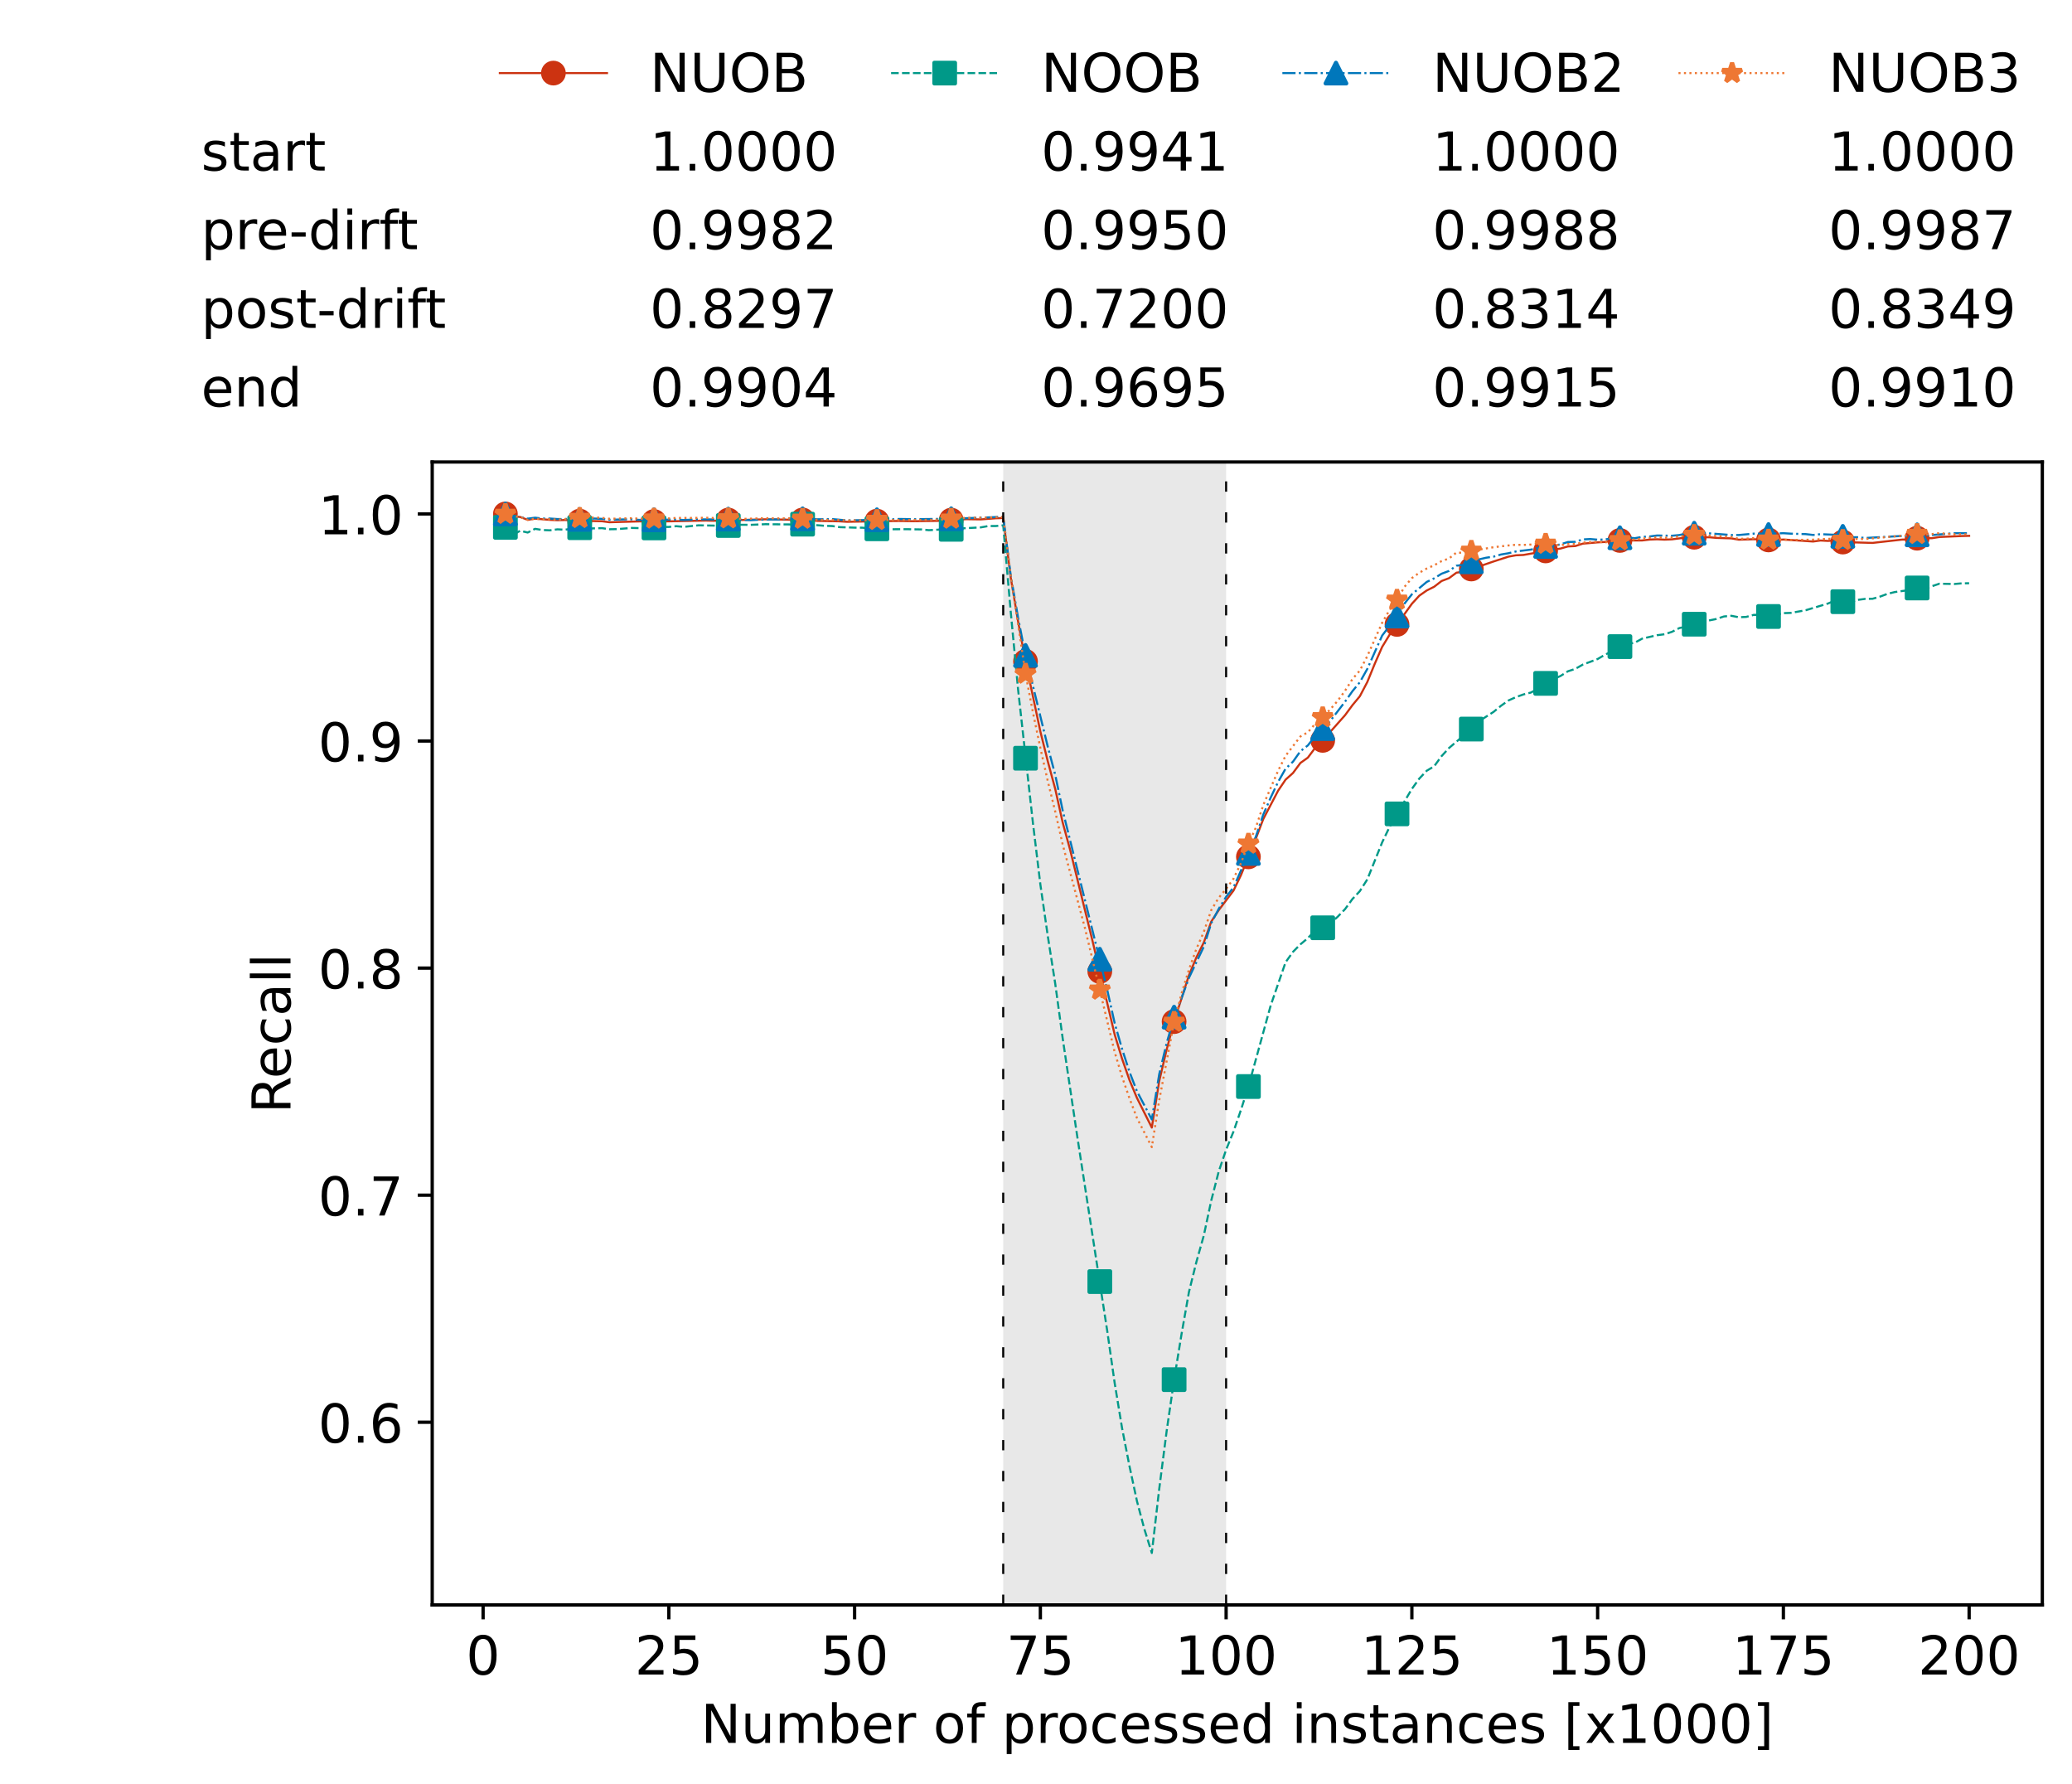 <?xml version="1.0" encoding="utf-8" standalone="no"?>
<!DOCTYPE svg PUBLIC "-//W3C//DTD SVG 1.1//EN"
  "http://www.w3.org/Graphics/SVG/1.1/DTD/svg11.dtd">
<!-- Created with matplotlib (https://matplotlib.org/) -->
<svg height="432.615pt" version="1.1" viewBox="0 0 502.65 432.615" width="502.65pt" xmlns="http://www.w3.org/2000/svg" xmlns:xlink="http://www.w3.org/1999/xlink">
 <defs>
  <style type="text/css">*{stroke-linecap:butt;stroke-linejoin:round;}</style>
 </defs>
 <g id="figure_1">
  <g id="patch_1">
   <path d="M 0 432.615 
L 502.65 432.615 
L 502.65 0 
L 0 0 
z
" style="fill:#ffffff;"/>
  </g>
  <g id="axes_1">
   <g id="patch_2">
    <path d="M 104.85 389.252 
L 495.45 389.252 
L 495.45 112.052 
L 104.85 112.052 
z
" style="fill:#ffffff;"/>
   </g>
   <g id="patch_3">
    <path clip-path="url(#pbedf47cd41)" d="M 297.446 389.252 
L 297.446 112.052 
L 243.372 112.052 
L 243.372 389.252 
z
" style="fill:#d3d3d3;opacity:0.5;"/>
   </g>
   <g id="matplotlib.axis_1">
    <g id="xtick_1">
     <g id="line2d_1">
      <defs>
       <path d="M 0 0 
L 0 3.5 
" id="m9eeebd9130" style="stroke:#000000;stroke-width:0.8;"/>
      </defs>
      <g>
       <use style="stroke:#000000;stroke-width:0.8;" x="117.197" xlink:href="#m9eeebd9130" y="389.252"/>
      </g>
     </g>
     <g id="text_1">
      <!-- 0 -->
      <g transform="translate(113.061 406.13)scale(0.13 -0.13)">
       <defs>
        <path d="M 31.781 66.406 
Q 24.172 66.406 20.328 58.906 
Q 16.5 51.422 16.5 36.375 
Q 16.5 21.391 20.328 13.891 
Q 24.172 6.391 31.781 6.391 
Q 39.453 6.391 43.281 13.891 
Q 47.125 21.391 47.125 36.375 
Q 47.125 51.422 43.281 58.906 
Q 39.453 66.406 31.781 66.406 
z
M 31.781 74.219 
Q 44.047 74.219 50.516 64.516 
Q 56.984 54.828 56.984 36.375 
Q 56.984 17.969 50.516 8.266 
Q 44.047 -1.422 31.781 -1.422 
Q 19.531 -1.422 13.062 8.266 
Q 6.594 17.969 6.594 36.375 
Q 6.594 54.828 13.062 64.516 
Q 19.531 74.219 31.781 74.219 
z
" id="DejaVuSans-48"/>
       </defs>
       <use xlink:href="#DejaVuSans-48"/>
      </g>
     </g>
    </g>
    <g id="xtick_2">
     <g id="line2d_2">
      <g>
       <use style="stroke:#000000;stroke-width:0.8;" x="162.259" xlink:href="#m9eeebd9130" y="389.252"/>
      </g>
     </g>
     <g id="text_2">
      <!-- 25 -->
      <g transform="translate(153.988 406.13)scale(0.13 -0.13)">
       <defs>
        <path d="M 19.188 8.297 
L 53.609 8.297 
L 53.609 0 
L 7.328 0 
L 7.328 8.297 
Q 12.938 14.109 22.625 23.891 
Q 32.328 33.688 34.812 36.531 
Q 39.547 41.844 41.422 45.531 
Q 43.312 49.219 43.312 52.781 
Q 43.312 58.594 39.234 62.25 
Q 35.156 65.922 28.609 65.922 
Q 23.969 65.922 18.812 64.312 
Q 13.672 62.703 7.812 59.422 
L 7.812 69.391 
Q 13.766 71.781 18.938 73 
Q 24.125 74.219 28.422 74.219 
Q 39.75 74.219 46.484 68.547 
Q 53.219 62.891 53.219 53.422 
Q 53.219 48.922 51.531 44.891 
Q 49.859 40.875 45.406 35.406 
Q 44.188 33.984 37.641 27.219 
Q 31.109 20.453 19.188 8.297 
z
" id="DejaVuSans-50"/>
        <path d="M 10.797 72.906 
L 49.516 72.906 
L 49.516 64.594 
L 19.828 64.594 
L 19.828 46.734 
Q 21.969 47.469 24.109 47.828 
Q 26.266 48.188 28.422 48.188 
Q 40.625 48.188 47.75 41.5 
Q 54.891 34.812 54.891 23.391 
Q 54.891 11.625 47.562 5.094 
Q 40.234 -1.422 26.906 -1.422 
Q 22.312 -1.422 17.547 -0.641 
Q 12.797 0.141 7.719 1.703 
L 7.719 11.625 
Q 12.109 9.234 16.797 8.062 
Q 21.484 6.891 26.703 6.891 
Q 35.156 6.891 40.078 11.328 
Q 45.016 15.766 45.016 23.391 
Q 45.016 31 40.078 35.438 
Q 35.156 39.891 26.703 39.891 
Q 22.75 39.891 18.812 39.016 
Q 14.891 38.141 10.797 36.281 
z
" id="DejaVuSans-53"/>
       </defs>
       <use xlink:href="#DejaVuSans-50"/>
       <use x="63.623" xlink:href="#DejaVuSans-53"/>
      </g>
     </g>
    </g>
    <g id="xtick_3">
     <g id="line2d_3">
      <g>
       <use style="stroke:#000000;stroke-width:0.8;" x="207.322" xlink:href="#m9eeebd9130" y="389.252"/>
      </g>
     </g>
     <g id="text_3">
      <!-- 50 -->
      <g transform="translate(199.05 406.13)scale(0.13 -0.13)">
       <use xlink:href="#DejaVuSans-53"/>
       <use x="63.623" xlink:href="#DejaVuSans-48"/>
      </g>
     </g>
    </g>
    <g id="xtick_4">
     <g id="line2d_4">
      <g>
       <use style="stroke:#000000;stroke-width:0.8;" x="252.384" xlink:href="#m9eeebd9130" y="389.252"/>
      </g>
     </g>
     <g id="text_4">
      <!-- 75 -->
      <g transform="translate(244.113 406.13)scale(0.13 -0.13)">
       <defs>
        <path d="M 8.203 72.906 
L 55.078 72.906 
L 55.078 68.703 
L 28.609 0 
L 18.312 0 
L 43.219 64.594 
L 8.203 64.594 
z
" id="DejaVuSans-55"/>
       </defs>
       <use xlink:href="#DejaVuSans-55"/>
       <use x="63.623" xlink:href="#DejaVuSans-53"/>
      </g>
     </g>
    </g>
    <g id="xtick_5">
     <g id="line2d_5">
      <g>
       <use style="stroke:#000000;stroke-width:0.8;" x="297.446" xlink:href="#m9eeebd9130" y="389.252"/>
      </g>
     </g>
     <g id="text_5">
      <!-- 100 -->
      <g transform="translate(285.039 406.13)scale(0.13 -0.13)">
       <defs>
        <path d="M 12.406 8.297 
L 28.516 8.297 
L 28.516 63.922 
L 10.984 60.406 
L 10.984 69.391 
L 28.422 72.906 
L 38.281 72.906 
L 38.281 8.297 
L 54.391 8.297 
L 54.391 0 
L 12.406 0 
z
" id="DejaVuSans-49"/>
       </defs>
       <use xlink:href="#DejaVuSans-49"/>
       <use x="63.623" xlink:href="#DejaVuSans-48"/>
       <use x="127.246" xlink:href="#DejaVuSans-48"/>
      </g>
     </g>
    </g>
    <g id="xtick_6">
     <g id="line2d_6">
      <g>
       <use style="stroke:#000000;stroke-width:0.8;" x="342.509" xlink:href="#m9eeebd9130" y="389.252"/>
      </g>
     </g>
     <g id="text_6">
      <!-- 125 -->
      <g transform="translate(330.102 406.13)scale(0.13 -0.13)">
       <use xlink:href="#DejaVuSans-49"/>
       <use x="63.623" xlink:href="#DejaVuSans-50"/>
       <use x="127.246" xlink:href="#DejaVuSans-53"/>
      </g>
     </g>
    </g>
    <g id="xtick_7">
     <g id="line2d_7">
      <g>
       <use style="stroke:#000000;stroke-width:0.8;" x="387.571" xlink:href="#m9eeebd9130" y="389.252"/>
      </g>
     </g>
     <g id="text_7">
      <!-- 150 -->
      <g transform="translate(375.164 406.13)scale(0.13 -0.13)">
       <use xlink:href="#DejaVuSans-49"/>
       <use x="63.623" xlink:href="#DejaVuSans-53"/>
       <use x="127.246" xlink:href="#DejaVuSans-48"/>
      </g>
     </g>
    </g>
    <g id="xtick_8">
     <g id="line2d_8">
      <g>
       <use style="stroke:#000000;stroke-width:0.8;" x="432.633" xlink:href="#m9eeebd9130" y="389.252"/>
      </g>
     </g>
     <g id="text_8">
      <!-- 175 -->
      <g transform="translate(420.226 406.13)scale(0.13 -0.13)">
       <use xlink:href="#DejaVuSans-49"/>
       <use x="63.623" xlink:href="#DejaVuSans-55"/>
       <use x="127.246" xlink:href="#DejaVuSans-53"/>
      </g>
     </g>
    </g>
    <g id="xtick_9">
     <g id="line2d_9">
      <g>
       <use style="stroke:#000000;stroke-width:0.8;" x="477.695" xlink:href="#m9eeebd9130" y="389.252"/>
      </g>
     </g>
     <g id="text_9">
      <!-- 200 -->
      <g transform="translate(465.289 406.13)scale(0.13 -0.13)">
       <use xlink:href="#DejaVuSans-50"/>
       <use x="63.623" xlink:href="#DejaVuSans-48"/>
       <use x="127.246" xlink:href="#DejaVuSans-48"/>
      </g>
     </g>
    </g>
    <g id="text_10">
     <!-- Number of processed instances [x1000] -->
     <g transform="translate(170.025 422.711)scale(0.13 -0.13)">
      <defs>
       <path d="M 9.812 72.906 
L 23.094 72.906 
L 55.422 11.922 
L 55.422 72.906 
L 64.984 72.906 
L 64.984 0 
L 51.703 0 
L 19.391 60.984 
L 19.391 0 
L 9.812 0 
z
" id="DejaVuSans-78"/>
       <path d="M 8.5 21.578 
L 8.5 54.688 
L 17.484 54.688 
L 17.484 21.922 
Q 17.484 14.156 20.5 10.266 
Q 23.531 6.391 29.594 6.391 
Q 36.859 6.391 41.078 11.031 
Q 45.312 15.672 45.312 23.688 
L 45.312 54.688 
L 54.297 54.688 
L 54.297 0 
L 45.312 0 
L 45.312 8.406 
Q 42.047 3.422 37.719 1 
Q 33.406 -1.422 27.688 -1.422 
Q 18.266 -1.422 13.375 4.438 
Q 8.5 10.297 8.5 21.578 
z
M 31.109 56 
z
" id="DejaVuSans-117"/>
       <path d="M 52 44.188 
Q 55.375 50.25 60.062 53.125 
Q 64.75 56 71.094 56 
Q 79.641 56 84.281 50.016 
Q 88.922 44.047 88.922 33.016 
L 88.922 0 
L 79.891 0 
L 79.891 32.719 
Q 79.891 40.578 77.094 44.375 
Q 74.312 48.188 68.609 48.188 
Q 61.625 48.188 57.562 43.547 
Q 53.516 38.922 53.516 30.906 
L 53.516 0 
L 44.484 0 
L 44.484 32.719 
Q 44.484 40.625 41.703 44.406 
Q 38.922 48.188 33.109 48.188 
Q 26.219 48.188 22.156 43.531 
Q 18.109 38.875 18.109 30.906 
L 18.109 0 
L 9.078 0 
L 9.078 54.688 
L 18.109 54.688 
L 18.109 46.188 
Q 21.188 51.219 25.484 53.609 
Q 29.781 56 35.688 56 
Q 41.656 56 45.828 52.969 
Q 50 49.953 52 44.188 
z
" id="DejaVuSans-109"/>
       <path d="M 48.688 27.297 
Q 48.688 37.203 44.609 42.844 
Q 40.531 48.484 33.406 48.484 
Q 26.266 48.484 22.188 42.844 
Q 18.109 37.203 18.109 27.297 
Q 18.109 17.391 22.188 11.75 
Q 26.266 6.109 33.406 6.109 
Q 40.531 6.109 44.609 11.75 
Q 48.688 17.391 48.688 27.297 
z
M 18.109 46.391 
Q 20.953 51.266 25.266 53.625 
Q 29.594 56 35.594 56 
Q 45.562 56 51.781 48.094 
Q 58.016 40.188 58.016 27.297 
Q 58.016 14.406 51.781 6.484 
Q 45.562 -1.422 35.594 -1.422 
Q 29.594 -1.422 25.266 0.953 
Q 20.953 3.328 18.109 8.203 
L 18.109 0 
L 9.078 0 
L 9.078 75.984 
L 18.109 75.984 
z
" id="DejaVuSans-98"/>
       <path d="M 56.203 29.594 
L 56.203 25.203 
L 14.891 25.203 
Q 15.484 15.922 20.484 11.062 
Q 25.484 6.203 34.422 6.203 
Q 39.594 6.203 44.453 7.469 
Q 49.312 8.734 54.109 11.281 
L 54.109 2.781 
Q 49.266 0.734 44.188 -0.344 
Q 39.109 -1.422 33.891 -1.422 
Q 20.797 -1.422 13.156 6.188 
Q 5.516 13.812 5.516 26.812 
Q 5.516 40.234 12.766 48.109 
Q 20.016 56 32.328 56 
Q 43.359 56 49.781 48.891 
Q 56.203 41.797 56.203 29.594 
z
M 47.219 32.234 
Q 47.125 39.594 43.094 43.984 
Q 39.062 48.391 32.422 48.391 
Q 24.906 48.391 20.391 44.141 
Q 15.875 39.891 15.188 32.172 
z
" id="DejaVuSans-101"/>
       <path d="M 41.109 46.297 
Q 39.594 47.172 37.812 47.578 
Q 36.031 48 33.891 48 
Q 26.266 48 22.188 43.047 
Q 18.109 38.094 18.109 28.812 
L 18.109 0 
L 9.078 0 
L 9.078 54.688 
L 18.109 54.688 
L 18.109 46.188 
Q 20.953 51.172 25.484 53.578 
Q 30.031 56 36.531 56 
Q 37.453 56 38.578 55.875 
Q 39.703 55.766 41.062 55.516 
z
" id="DejaVuSans-114"/>
       <path id="DejaVuSans-32"/>
       <path d="M 30.609 48.391 
Q 23.391 48.391 19.188 42.75 
Q 14.984 37.109 14.984 27.297 
Q 14.984 17.484 19.156 11.844 
Q 23.344 6.203 30.609 6.203 
Q 37.797 6.203 41.984 11.859 
Q 46.188 17.531 46.188 27.297 
Q 46.188 37.016 41.984 42.703 
Q 37.797 48.391 30.609 48.391 
z
M 30.609 56 
Q 42.328 56 49.016 48.375 
Q 55.719 40.766 55.719 27.297 
Q 55.719 13.875 49.016 6.219 
Q 42.328 -1.422 30.609 -1.422 
Q 18.844 -1.422 12.172 6.219 
Q 5.516 13.875 5.516 27.297 
Q 5.516 40.766 12.172 48.375 
Q 18.844 56 30.609 56 
z
" id="DejaVuSans-111"/>
       <path d="M 37.109 75.984 
L 37.109 68.5 
L 28.516 68.5 
Q 23.688 68.5 21.797 66.547 
Q 19.922 64.594 19.922 59.516 
L 19.922 54.688 
L 34.719 54.688 
L 34.719 47.703 
L 19.922 47.703 
L 19.922 0 
L 10.891 0 
L 10.891 47.703 
L 2.297 47.703 
L 2.297 54.688 
L 10.891 54.688 
L 10.891 58.5 
Q 10.891 67.625 15.141 71.797 
Q 19.391 75.984 28.609 75.984 
z
" id="DejaVuSans-102"/>
       <path d="M 18.109 8.203 
L 18.109 -20.797 
L 9.078 -20.797 
L 9.078 54.688 
L 18.109 54.688 
L 18.109 46.391 
Q 20.953 51.266 25.266 53.625 
Q 29.594 56 35.594 56 
Q 45.562 56 51.781 48.094 
Q 58.016 40.188 58.016 27.297 
Q 58.016 14.406 51.781 6.484 
Q 45.562 -1.422 35.594 -1.422 
Q 29.594 -1.422 25.266 0.953 
Q 20.953 3.328 18.109 8.203 
z
M 48.688 27.297 
Q 48.688 37.203 44.609 42.844 
Q 40.531 48.484 33.406 48.484 
Q 26.266 48.484 22.188 42.844 
Q 18.109 37.203 18.109 27.297 
Q 18.109 17.391 22.188 11.75 
Q 26.266 6.109 33.406 6.109 
Q 40.531 6.109 44.609 11.75 
Q 48.688 17.391 48.688 27.297 
z
" id="DejaVuSans-112"/>
       <path d="M 48.781 52.594 
L 48.781 44.188 
Q 44.969 46.297 41.141 47.344 
Q 37.312 48.391 33.406 48.391 
Q 24.656 48.391 19.812 42.844 
Q 14.984 37.312 14.984 27.297 
Q 14.984 17.281 19.812 11.734 
Q 24.656 6.203 33.406 6.203 
Q 37.312 6.203 41.141 7.25 
Q 44.969 8.297 48.781 10.406 
L 48.781 2.094 
Q 45.016 0.344 40.984 -0.531 
Q 36.969 -1.422 32.422 -1.422 
Q 20.062 -1.422 12.781 6.344 
Q 5.516 14.109 5.516 27.297 
Q 5.516 40.672 12.859 48.328 
Q 20.219 56 33.016 56 
Q 37.156 56 41.109 55.141 
Q 45.062 54.297 48.781 52.594 
z
" id="DejaVuSans-99"/>
       <path d="M 44.281 53.078 
L 44.281 44.578 
Q 40.484 46.531 36.375 47.5 
Q 32.281 48.484 27.875 48.484 
Q 21.188 48.484 17.844 46.438 
Q 14.5 44.391 14.5 40.281 
Q 14.5 37.156 16.891 35.375 
Q 19.281 33.594 26.516 31.984 
L 29.594 31.297 
Q 39.156 29.25 43.188 25.516 
Q 47.219 21.781 47.219 15.094 
Q 47.219 7.469 41.188 3.016 
Q 35.156 -1.422 24.609 -1.422 
Q 20.219 -1.422 15.453 -0.562 
Q 10.688 0.297 5.422 2 
L 5.422 11.281 
Q 10.406 8.688 15.234 7.391 
Q 20.062 6.109 24.812 6.109 
Q 31.156 6.109 34.562 8.281 
Q 37.984 10.453 37.984 14.406 
Q 37.984 18.062 35.516 20.016 
Q 33.062 21.969 24.703 23.781 
L 21.578 24.516 
Q 13.234 26.266 9.516 29.906 
Q 5.812 33.547 5.812 39.891 
Q 5.812 47.609 11.281 51.797 
Q 16.75 56 26.812 56 
Q 31.781 56 36.172 55.266 
Q 40.578 54.547 44.281 53.078 
z
" id="DejaVuSans-115"/>
       <path d="M 45.406 46.391 
L 45.406 75.984 
L 54.391 75.984 
L 54.391 0 
L 45.406 0 
L 45.406 8.203 
Q 42.578 3.328 38.25 0.953 
Q 33.938 -1.422 27.875 -1.422 
Q 17.969 -1.422 11.734 6.484 
Q 5.516 14.406 5.516 27.297 
Q 5.516 40.188 11.734 48.094 
Q 17.969 56 27.875 56 
Q 33.938 56 38.25 53.625 
Q 42.578 51.266 45.406 46.391 
z
M 14.797 27.297 
Q 14.797 17.391 18.875 11.75 
Q 22.953 6.109 30.078 6.109 
Q 37.203 6.109 41.297 11.75 
Q 45.406 17.391 45.406 27.297 
Q 45.406 37.203 41.297 42.844 
Q 37.203 48.484 30.078 48.484 
Q 22.953 48.484 18.875 42.844 
Q 14.797 37.203 14.797 27.297 
z
" id="DejaVuSans-100"/>
       <path d="M 9.422 54.688 
L 18.406 54.688 
L 18.406 0 
L 9.422 0 
z
M 9.422 75.984 
L 18.406 75.984 
L 18.406 64.594 
L 9.422 64.594 
z
" id="DejaVuSans-105"/>
       <path d="M 54.891 33.016 
L 54.891 0 
L 45.906 0 
L 45.906 32.719 
Q 45.906 40.484 42.875 44.328 
Q 39.844 48.188 33.797 48.188 
Q 26.516 48.188 22.312 43.547 
Q 18.109 38.922 18.109 30.906 
L 18.109 0 
L 9.078 0 
L 9.078 54.688 
L 18.109 54.688 
L 18.109 46.188 
Q 21.344 51.125 25.703 53.562 
Q 30.078 56 35.797 56 
Q 45.219 56 50.047 50.172 
Q 54.891 44.344 54.891 33.016 
z
" id="DejaVuSans-110"/>
       <path d="M 18.312 70.219 
L 18.312 54.688 
L 36.812 54.688 
L 36.812 47.703 
L 18.312 47.703 
L 18.312 18.016 
Q 18.312 11.328 20.141 9.422 
Q 21.969 7.516 27.594 7.516 
L 36.812 7.516 
L 36.812 0 
L 27.594 0 
Q 17.188 0 13.234 3.875 
Q 9.281 7.766 9.281 18.016 
L 9.281 47.703 
L 2.688 47.703 
L 2.688 54.688 
L 9.281 54.688 
L 9.281 70.219 
z
" id="DejaVuSans-116"/>
       <path d="M 34.281 27.484 
Q 23.391 27.484 19.188 25 
Q 14.984 22.516 14.984 16.5 
Q 14.984 11.719 18.141 8.906 
Q 21.297 6.109 26.703 6.109 
Q 34.188 6.109 38.703 11.406 
Q 43.219 16.703 43.219 25.484 
L 43.219 27.484 
z
M 52.203 31.203 
L 52.203 0 
L 43.219 0 
L 43.219 8.297 
Q 40.141 3.328 35.547 0.953 
Q 30.953 -1.422 24.312 -1.422 
Q 15.922 -1.422 10.953 3.297 
Q 6 8.016 6 15.922 
Q 6 25.141 12.172 29.828 
Q 18.359 34.516 30.609 34.516 
L 43.219 34.516 
L 43.219 35.406 
Q 43.219 41.609 39.141 45 
Q 35.062 48.391 27.688 48.391 
Q 23 48.391 18.547 47.266 
Q 14.109 46.141 10.016 43.891 
L 10.016 52.203 
Q 14.938 54.109 19.578 55.047 
Q 24.219 56 28.609 56 
Q 40.484 56 46.344 49.844 
Q 52.203 43.703 52.203 31.203 
z
" id="DejaVuSans-97"/>
       <path d="M 8.594 75.984 
L 29.297 75.984 
L 29.297 69 
L 17.578 69 
L 17.578 -6.203 
L 29.297 -6.203 
L 29.297 -13.188 
L 8.594 -13.188 
z
" id="DejaVuSans-91"/>
       <path d="M 54.891 54.688 
L 35.109 28.078 
L 55.906 0 
L 45.312 0 
L 29.391 21.484 
L 13.484 0 
L 2.875 0 
L 24.125 28.609 
L 4.688 54.688 
L 15.281 54.688 
L 29.781 35.203 
L 44.281 54.688 
z
" id="DejaVuSans-120"/>
       <path d="M 30.422 75.984 
L 30.422 -13.188 
L 9.719 -13.188 
L 9.719 -6.203 
L 21.391 -6.203 
L 21.391 69 
L 9.719 69 
L 9.719 75.984 
z
" id="DejaVuSans-93"/>
      </defs>
      <use xlink:href="#DejaVuSans-78"/>
      <use x="74.805" xlink:href="#DejaVuSans-117"/>
      <use x="138.184" xlink:href="#DejaVuSans-109"/>
      <use x="235.596" xlink:href="#DejaVuSans-98"/>
      <use x="299.072" xlink:href="#DejaVuSans-101"/>
      <use x="360.596" xlink:href="#DejaVuSans-114"/>
      <use x="401.709" xlink:href="#DejaVuSans-32"/>
      <use x="433.496" xlink:href="#DejaVuSans-111"/>
      <use x="494.678" xlink:href="#DejaVuSans-102"/>
      <use x="529.883" xlink:href="#DejaVuSans-32"/>
      <use x="561.67" xlink:href="#DejaVuSans-112"/>
      <use x="625.146" xlink:href="#DejaVuSans-114"/>
      <use x="664.01" xlink:href="#DejaVuSans-111"/>
      <use x="725.191" xlink:href="#DejaVuSans-99"/>
      <use x="780.172" xlink:href="#DejaVuSans-101"/>
      <use x="841.695" xlink:href="#DejaVuSans-115"/>
      <use x="893.795" xlink:href="#DejaVuSans-115"/>
      <use x="945.895" xlink:href="#DejaVuSans-101"/>
      <use x="1007.418" xlink:href="#DejaVuSans-100"/>
      <use x="1070.895" xlink:href="#DejaVuSans-32"/>
      <use x="1102.682" xlink:href="#DejaVuSans-105"/>
      <use x="1130.465" xlink:href="#DejaVuSans-110"/>
      <use x="1193.844" xlink:href="#DejaVuSans-115"/>
      <use x="1245.943" xlink:href="#DejaVuSans-116"/>
      <use x="1285.152" xlink:href="#DejaVuSans-97"/>
      <use x="1346.432" xlink:href="#DejaVuSans-110"/>
      <use x="1409.811" xlink:href="#DejaVuSans-99"/>
      <use x="1464.791" xlink:href="#DejaVuSans-101"/>
      <use x="1526.314" xlink:href="#DejaVuSans-115"/>
      <use x="1578.414" xlink:href="#DejaVuSans-32"/>
      <use x="1610.201" xlink:href="#DejaVuSans-91"/>
      <use x="1649.215" xlink:href="#DejaVuSans-120"/>
      <use x="1708.395" xlink:href="#DejaVuSans-49"/>
      <use x="1772.018" xlink:href="#DejaVuSans-48"/>
      <use x="1835.641" xlink:href="#DejaVuSans-48"/>
      <use x="1899.264" xlink:href="#DejaVuSans-48"/>
      <use x="1962.887" xlink:href="#DejaVuSans-93"/>
     </g>
    </g>
   </g>
   <g id="matplotlib.axis_2">
    <g id="ytick_1">
     <g id="line2d_10">
      <defs>
       <path d="M 0 0 
L -3.5 0 
" id="m486434df2d" style="stroke:#000000;stroke-width:0.8;"/>
      </defs>
      <g>
       <use style="stroke:#000000;stroke-width:0.8;" x="104.85" xlink:href="#m486434df2d" y="344.943"/>
      </g>
     </g>
     <g id="text_11">
      <!-- 0.6 -->
      <g transform="translate(77.176 349.882)scale(0.13 -0.13)">
       <defs>
        <path d="M 10.688 12.406 
L 21 12.406 
L 21 0 
L 10.688 0 
z
" id="DejaVuSans-46"/>
        <path d="M 33.016 40.375 
Q 26.375 40.375 22.484 35.828 
Q 18.609 31.297 18.609 23.391 
Q 18.609 15.531 22.484 10.953 
Q 26.375 6.391 33.016 6.391 
Q 39.656 6.391 43.531 10.953 
Q 47.406 15.531 47.406 23.391 
Q 47.406 31.297 43.531 35.828 
Q 39.656 40.375 33.016 40.375 
z
M 52.594 71.297 
L 52.594 62.312 
Q 48.875 64.062 45.094 64.984 
Q 41.312 65.922 37.594 65.922 
Q 27.828 65.922 22.672 59.328 
Q 17.531 52.734 16.797 39.406 
Q 19.672 43.656 24.016 45.922 
Q 28.375 48.188 33.594 48.188 
Q 44.578 48.188 50.953 41.516 
Q 57.328 34.859 57.328 23.391 
Q 57.328 12.156 50.688 5.359 
Q 44.047 -1.422 33.016 -1.422 
Q 20.359 -1.422 13.672 8.266 
Q 6.984 17.969 6.984 36.375 
Q 6.984 53.656 15.188 63.938 
Q 23.391 74.219 37.203 74.219 
Q 40.922 74.219 44.703 73.484 
Q 48.484 72.75 52.594 71.297 
z
" id="DejaVuSans-54"/>
       </defs>
       <use xlink:href="#DejaVuSans-48"/>
       <use x="63.623" xlink:href="#DejaVuSans-46"/>
       <use x="95.41" xlink:href="#DejaVuSans-54"/>
      </g>
     </g>
    </g>
    <g id="ytick_2">
     <g id="line2d_11">
      <g>
       <use style="stroke:#000000;stroke-width:0.8;" x="104.85" xlink:href="#m486434df2d" y="289.871"/>
      </g>
     </g>
     <g id="text_12">
      <!-- 0.7 -->
      <g transform="translate(77.176 294.81)scale(0.13 -0.13)">
       <use xlink:href="#DejaVuSans-48"/>
       <use x="63.623" xlink:href="#DejaVuSans-46"/>
       <use x="95.41" xlink:href="#DejaVuSans-55"/>
      </g>
     </g>
    </g>
    <g id="ytick_3">
     <g id="line2d_12">
      <g>
       <use style="stroke:#000000;stroke-width:0.8;" x="104.85" xlink:href="#m486434df2d" y="234.798"/>
      </g>
     </g>
     <g id="text_13">
      <!-- 0.8 -->
      <g transform="translate(77.176 239.737)scale(0.13 -0.13)">
       <defs>
        <path d="M 31.781 34.625 
Q 24.75 34.625 20.719 30.859 
Q 16.703 27.094 16.703 20.516 
Q 16.703 13.922 20.719 10.156 
Q 24.75 6.391 31.781 6.391 
Q 38.812 6.391 42.859 10.172 
Q 46.922 13.969 46.922 20.516 
Q 46.922 27.094 42.891 30.859 
Q 38.875 34.625 31.781 34.625 
z
M 21.922 38.812 
Q 15.578 40.375 12.031 44.719 
Q 8.5 49.078 8.5 55.328 
Q 8.5 64.062 14.719 69.141 
Q 20.953 74.219 31.781 74.219 
Q 42.672 74.219 48.875 69.141 
Q 55.078 64.062 55.078 55.328 
Q 55.078 49.078 51.531 44.719 
Q 48 40.375 41.703 38.812 
Q 48.828 37.156 52.797 32.312 
Q 56.781 27.484 56.781 20.516 
Q 56.781 9.906 50.312 4.234 
Q 43.844 -1.422 31.781 -1.422 
Q 19.734 -1.422 13.25 4.234 
Q 6.781 9.906 6.781 20.516 
Q 6.781 27.484 10.781 32.312 
Q 14.797 37.156 21.922 38.812 
z
M 18.312 54.391 
Q 18.312 48.734 21.844 45.562 
Q 25.391 42.391 31.781 42.391 
Q 38.141 42.391 41.719 45.562 
Q 45.312 48.734 45.312 54.391 
Q 45.312 60.062 41.719 63.234 
Q 38.141 66.406 31.781 66.406 
Q 25.391 66.406 21.844 63.234 
Q 18.312 60.062 18.312 54.391 
z
" id="DejaVuSans-56"/>
       </defs>
       <use xlink:href="#DejaVuSans-48"/>
       <use x="63.623" xlink:href="#DejaVuSans-46"/>
       <use x="95.41" xlink:href="#DejaVuSans-56"/>
      </g>
     </g>
    </g>
    <g id="ytick_4">
     <g id="line2d_13">
      <g>
       <use style="stroke:#000000;stroke-width:0.8;" x="104.85" xlink:href="#m486434df2d" y="179.725"/>
      </g>
     </g>
     <g id="text_14">
      <!-- 0.9 -->
      <g transform="translate(77.176 184.664)scale(0.13 -0.13)">
       <defs>
        <path d="M 10.984 1.516 
L 10.984 10.5 
Q 14.703 8.734 18.5 7.812 
Q 22.312 6.891 25.984 6.891 
Q 35.75 6.891 40.891 13.453 
Q 46.047 20.016 46.781 33.406 
Q 43.953 29.203 39.594 26.953 
Q 35.25 24.703 29.984 24.703 
Q 19.047 24.703 12.672 31.312 
Q 6.297 37.938 6.297 49.422 
Q 6.297 60.641 12.938 67.422 
Q 19.578 74.219 30.609 74.219 
Q 43.266 74.219 49.922 64.516 
Q 56.594 54.828 56.594 36.375 
Q 56.594 19.141 48.406 8.859 
Q 40.234 -1.422 26.422 -1.422 
Q 22.703 -1.422 18.891 -0.688 
Q 15.094 0.047 10.984 1.516 
z
M 30.609 32.422 
Q 37.25 32.422 41.125 36.953 
Q 45.016 41.5 45.016 49.422 
Q 45.016 57.281 41.125 61.844 
Q 37.25 66.406 30.609 66.406 
Q 23.969 66.406 20.094 61.844 
Q 16.219 57.281 16.219 49.422 
Q 16.219 41.5 20.094 36.953 
Q 23.969 32.422 30.609 32.422 
z
" id="DejaVuSans-57"/>
       </defs>
       <use xlink:href="#DejaVuSans-48"/>
       <use x="63.623" xlink:href="#DejaVuSans-46"/>
       <use x="95.41" xlink:href="#DejaVuSans-57"/>
      </g>
     </g>
    </g>
    <g id="ytick_5">
     <g id="line2d_14">
      <g>
       <use style="stroke:#000000;stroke-width:0.8;" x="104.85" xlink:href="#m486434df2d" y="124.652"/>
      </g>
     </g>
     <g id="text_15">
      <!-- 1.0 -->
      <g transform="translate(77.176 129.591)scale(0.13 -0.13)">
       <use xlink:href="#DejaVuSans-49"/>
       <use x="63.623" xlink:href="#DejaVuSans-46"/>
       <use x="95.41" xlink:href="#DejaVuSans-48"/>
      </g>
     </g>
    </g>
    <g id="text_16">
     <!-- Recall -->
     <g transform="translate(70.472 270.044)rotate(-90)scale(0.13 -0.13)">
      <defs>
       <path d="M 44.391 34.188 
Q 47.562 33.109 50.562 29.594 
Q 53.562 26.078 56.594 19.922 
L 66.609 0 
L 56 0 
L 46.688 18.703 
Q 43.062 26.031 39.672 28.422 
Q 36.281 30.812 30.422 30.812 
L 19.672 30.812 
L 19.672 0 
L 9.812 0 
L 9.812 72.906 
L 32.078 72.906 
Q 44.578 72.906 50.734 67.672 
Q 56.891 62.453 56.891 51.906 
Q 56.891 45.016 53.688 40.469 
Q 50.484 35.938 44.391 34.188 
z
M 19.672 64.797 
L 19.672 38.922 
L 32.078 38.922 
Q 39.203 38.922 42.844 42.219 
Q 46.484 45.516 46.484 51.906 
Q 46.484 58.297 42.844 61.547 
Q 39.203 64.797 32.078 64.797 
z
" id="DejaVuSans-82"/>
       <path d="M 9.422 75.984 
L 18.406 75.984 
L 18.406 0 
L 9.422 0 
z
" id="DejaVuSans-108"/>
      </defs>
      <use xlink:href="#DejaVuSans-82"/>
      <use x="64.982" xlink:href="#DejaVuSans-101"/>
      <use x="126.506" xlink:href="#DejaVuSans-99"/>
      <use x="181.486" xlink:href="#DejaVuSans-97"/>
      <use x="242.766" xlink:href="#DejaVuSans-108"/>
      <use x="270.549" xlink:href="#DejaVuSans-108"/>
     </g>
    </g>
   </g>
   <g id="line2d_15"/>
   <g id="line2d_16"/>
   <g id="line2d_17"/>
   <g id="line2d_18"/>
   <g id="line2d_19"/>
   <g id="line2d_20">
    <path clip-path="url(#pbedf47cd41)" d="M 122.605 124.652 
L 124.407 125.22 
L 126.21 125.393 
L 128.012 126.077 
L 129.815 125.792 
L 133.419 126.085 
L 135.222 126.166 
L 137.024 126.123 
L 144.234 126.383 
L 146.037 126.419 
L 147.839 126.659 
L 155.049 126.463 
L 160.457 126.479 
L 171.272 126.258 
L 173.074 126.31 
L 185.692 125.946 
L 189.297 126.002 
L 194.704 126.11 
L 196.507 126.166 
L 198.309 126.334 
L 203.717 126.443 
L 205.519 126.555 
L 214.532 126.395 
L 218.137 126.354 
L 221.742 126.413 
L 228.952 126.31 
L 234.359 125.92 
L 237.964 125.972 
L 241.569 125.699 
L 243.372 125.643 
L 245.174 139.947 
L 246.976 150.717 
L 248.779 160.407 
L 252.384 177.421 
L 254.186 184.655 
L 255.989 191.346 
L 257.791 199.465 
L 259.594 206.079 
L 265.001 228.069 
L 270.409 250.905 
L 272.211 256.812 
L 274.014 261.979 
L 275.816 266.292 
L 279.421 273.479 
L 281.224 262.185 
L 283.026 254.542 
L 284.829 247.774 
L 288.434 236.502 
L 290.236 232.195 
L 292.039 228.57 
L 293.841 223.511 
L 295.644 220.757 
L 299.249 215.983 
L 301.051 212.236 
L 304.656 203.401 
L 306.459 198.649 
L 310.064 191.761 
L 311.866 189.096 
L 313.669 187.478 
L 315.471 185.041 
L 317.274 183.755 
L 319.076 181.342 
L 320.879 179.565 
L 324.484 175.504 
L 326.286 173.475 
L 328.089 171.03 
L 329.891 168.853 
L 331.694 165.422 
L 333.496 161.009 
L 335.299 156.896 
L 337.101 153.943 
L 342.509 146.441 
L 344.311 144.469 
L 346.114 143.21 
L 347.916 142.305 
L 349.719 140.914 
L 351.521 140.225 
L 353.324 138.893 
L 355.126 138.645 
L 362.336 136.174 
L 365.941 135.003 
L 367.743 134.679 
L 369.546 134.599 
L 373.151 133.963 
L 376.756 133.317 
L 378.558 133.045 
L 380.361 132.532 
L 382.163 132.436 
L 383.966 131.854 
L 387.571 131.541 
L 389.373 131.442 
L 391.176 131.096 
L 398.386 131.079 
L 400.188 130.867 
L 401.991 130.794 
L 403.793 130.883 
L 405.596 130.809 
L 409.201 130.343 
L 414.608 130.302 
L 416.411 130.46 
L 420.016 130.575 
L 421.818 130.892 
L 425.423 130.785 
L 430.831 130.975 
L 432.633 130.853 
L 439.843 131.335 
L 441.646 131.093 
L 443.448 131.192 
L 445.251 131.082 
L 447.053 131.465 
L 454.263 131.675 
L 461.473 130.865 
L 463.276 130.862 
L 465.078 130.536 
L 468.683 130.531 
L 470.485 130.239 
L 475.893 130.009 
L 477.695 129.961 
L 477.695 129.961 
" style="fill:none;stroke:#cc3311;stroke-linecap:square;stroke-width:0.5;"/>
    <defs>
     <path d="M 0 2.5 
C 0.663 2.5 1.299 2.237 1.768 1.768 
C 2.237 1.299 2.5 0.663 2.5 0 
C 2.5 -0.663 2.237 -1.299 1.768 -1.768 
C 1.299 -2.237 0.663 -2.5 0 -2.5 
C -0.663 -2.5 -1.299 -2.237 -1.768 -1.768 
C -2.237 -1.299 -2.5 -0.663 -2.5 0 
C -2.5 0.663 -2.237 1.299 -1.768 1.768 
C -1.299 2.237 -0.663 2.5 0 2.5 
z
" id="m598417f753" style="stroke:#cc3311;"/>
    </defs>
    <g clip-path="url(#pbedf47cd41)">
     <use style="fill:#cc3311;stroke:#cc3311;" x="122.605" xlink:href="#m598417f753" y="124.652"/>
     <use style="fill:#cc3311;stroke:#cc3311;" x="140.629" xlink:href="#m598417f753" y="126.381"/>
     <use style="fill:#cc3311;stroke:#cc3311;" x="158.654" xlink:href="#m598417f753" y="126.481"/>
     <use style="fill:#cc3311;stroke:#cc3311;" x="176.679" xlink:href="#m598417f753" y="126.132"/>
     <use style="fill:#cc3311;stroke:#cc3311;" x="194.704" xlink:href="#m598417f753" y="126.11"/>
     <use style="fill:#cc3311;stroke:#cc3311;" x="212.729" xlink:href="#m598417f753" y="126.387"/>
     <use style="fill:#cc3311;stroke:#cc3311;" x="230.754" xlink:href="#m598417f753" y="126.147"/>
     <use style="fill:#cc3311;stroke:#cc3311;" x="248.779" xlink:href="#m598417f753" y="160.407"/>
     <use style="fill:#cc3311;stroke:#cc3311;" x="266.804" xlink:href="#m598417f753" y="235.603"/>
     <use style="fill:#cc3311;stroke:#cc3311;" x="284.829" xlink:href="#m598417f753" y="247.774"/>
     <use style="fill:#cc3311;stroke:#cc3311;" x="302.854" xlink:href="#m598417f753" y="207.817"/>
     <use style="fill:#cc3311;stroke:#cc3311;" x="320.879" xlink:href="#m598417f753" y="179.565"/>
     <use style="fill:#cc3311;stroke:#cc3311;" x="338.904" xlink:href="#m598417f753" y="151.441"/>
     <use style="fill:#cc3311;stroke:#cc3311;" x="356.928" xlink:href="#m598417f753" y="138.004"/>
     <use style="fill:#cc3311;stroke:#cc3311;" x="374.953" xlink:href="#m598417f753" y="133.618"/>
     <use style="fill:#cc3311;stroke:#cc3311;" x="392.978" xlink:href="#m598417f753" y="131.076"/>
     <use style="fill:#cc3311;stroke:#cc3311;" x="411.003" xlink:href="#m598417f753" y="130.3"/>
     <use style="fill:#cc3311;stroke:#cc3311;" x="429.028" xlink:href="#m598417f753" y="130.955"/>
     <use style="fill:#cc3311;stroke:#cc3311;" x="447.053" xlink:href="#m598417f753" y="131.465"/>
     <use style="fill:#cc3311;stroke:#cc3311;" x="465.078" xlink:href="#m598417f753" y="130.536"/>
    </g>
   </g>
   <g id="line2d_21"/>
   <g id="line2d_22"/>
   <g id="line2d_23"/>
   <g id="line2d_24"/>
   <g id="line2d_25">
    <path clip-path="url(#pbedf47cd41)" d="M 122.605 127.898 
L 124.407 129.681 
L 126.21 128.73 
L 128.012 129.16 
L 129.815 128.258 
L 131.617 128.55 
L 133.419 128.619 
L 135.222 128.383 
L 137.024 128.467 
L 140.629 127.984 
L 142.432 128.194 
L 146.037 128.091 
L 147.839 128.362 
L 149.642 128.331 
L 153.247 128.043 
L 155.049 128.087 
L 156.852 127.97 
L 158.654 128.032 
L 160.457 127.8 
L 162.259 127.799 
L 164.062 127.619 
L 165.864 127.782 
L 169.469 127.405 
L 174.877 127.507 
L 176.679 127.449 
L 178.482 127.261 
L 182.087 127.292 
L 185.692 127.134 
L 196.507 127.243 
L 200.112 127.53 
L 201.914 127.584 
L 203.717 127.853 
L 207.322 127.97 
L 209.124 127.982 
L 214.532 128.37 
L 219.939 128.346 
L 223.544 128.409 
L 225.347 128.586 
L 237.964 127.905 
L 239.767 127.582 
L 241.569 127.58 
L 243.372 127.412 
L 245.174 148.183 
L 246.976 167.203 
L 250.581 199.604 
L 252.384 214.516 
L 254.186 227.028 
L 255.989 238.571 
L 257.791 251.787 
L 261.396 276.043 
L 268.606 322.797 
L 270.409 335.433 
L 272.211 346.419 
L 274.014 355.653 
L 275.816 364.073 
L 277.619 370.875 
L 279.421 376.652 
L 281.224 361.058 
L 283.026 347.033 
L 284.829 334.61 
L 286.631 323.565 
L 288.434 313.326 
L 290.236 306.064 
L 292.039 299.631 
L 293.841 291.164 
L 295.644 284.153 
L 297.446 278.846 
L 299.249 274.407 
L 301.051 269.169 
L 302.854 263.52 
L 308.261 243.851 
L 311.866 233.39 
L 313.669 230.853 
L 315.471 229.033 
L 317.274 227.521 
L 319.076 225.639 
L 320.879 225.018 
L 322.681 224.013 
L 324.484 222.363 
L 326.286 220.51 
L 328.089 218.043 
L 329.891 216.122 
L 331.694 213.29 
L 335.299 204.303 
L 337.101 200.558 
L 340.706 194.385 
L 342.509 191.339 
L 344.311 188.829 
L 346.114 186.928 
L 347.916 185.85 
L 349.719 183.384 
L 351.521 181.412 
L 356.928 176.823 
L 358.731 174.957 
L 362.336 172.651 
L 364.138 171.167 
L 365.941 169.886 
L 367.743 169.081 
L 369.546 168.431 
L 371.348 167.982 
L 373.151 167.021 
L 374.953 165.739 
L 376.756 164.76 
L 378.558 163.951 
L 380.361 162.812 
L 382.163 162.22 
L 383.966 161.191 
L 387.571 159.839 
L 389.373 158.778 
L 391.176 157.929 
L 392.978 156.826 
L 394.781 156.207 
L 396.583 155.877 
L 398.386 154.89 
L 401.991 154.057 
L 403.793 153.828 
L 405.596 153.242 
L 407.398 152.328 
L 409.201 151.943 
L 412.806 150.851 
L 416.411 150.112 
L 418.213 149.513 
L 420.016 149.35 
L 421.818 149.705 
L 423.621 149.62 
L 425.423 149.134 
L 427.226 149.129 
L 429.028 149.523 
L 432.633 148.711 
L 434.436 148.646 
L 438.041 148.005 
L 443.448 146.377 
L 445.251 145.612 
L 447.053 145.927 
L 448.856 146.107 
L 450.658 145.494 
L 452.461 145.249 
L 454.263 145.222 
L 456.066 144.706 
L 457.868 144.034 
L 459.671 143.59 
L 463.276 143.094 
L 465.078 142.606 
L 466.881 142.784 
L 470.485 141.568 
L 474.09 141.641 
L 475.893 141.481 
L 477.695 141.459 
L 477.695 141.459 
" style="fill:none;stroke:#009988;stroke-dasharray:1.85,0.8;stroke-dashoffset:0;stroke-width:0.5;"/>
    <defs>
     <path d="M -2.5 2.5 
L 2.5 2.5 
L 2.5 -2.5 
L -2.5 -2.5 
z
" id="m86abd64ef6" style="stroke:#009988;stroke-linejoin:miter;"/>
    </defs>
    <g clip-path="url(#pbedf47cd41)">
     <use style="fill:#009988;stroke:#009988;stroke-linejoin:miter;" x="122.605" xlink:href="#m86abd64ef6" y="127.898"/>
     <use style="fill:#009988;stroke:#009988;stroke-linejoin:miter;" x="140.629" xlink:href="#m86abd64ef6" y="127.984"/>
     <use style="fill:#009988;stroke:#009988;stroke-linejoin:miter;" x="158.654" xlink:href="#m86abd64ef6" y="128.032"/>
     <use style="fill:#009988;stroke:#009988;stroke-linejoin:miter;" x="176.679" xlink:href="#m86abd64ef6" y="127.449"/>
     <use style="fill:#009988;stroke:#009988;stroke-linejoin:miter;" x="194.704" xlink:href="#m86abd64ef6" y="127.131"/>
     <use style="fill:#009988;stroke:#009988;stroke-linejoin:miter;" x="212.729" xlink:href="#m86abd64ef6" y="128.249"/>
     <use style="fill:#009988;stroke:#009988;stroke-linejoin:miter;" x="230.754" xlink:href="#m86abd64ef6" y="128.372"/>
     <use style="fill:#009988;stroke:#009988;stroke-linejoin:miter;" x="248.779" xlink:href="#m86abd64ef6" y="183.896"/>
     <use style="fill:#009988;stroke:#009988;stroke-linejoin:miter;" x="266.804" xlink:href="#m86abd64ef6" y="310.832"/>
     <use style="fill:#009988;stroke:#009988;stroke-linejoin:miter;" x="284.829" xlink:href="#m86abd64ef6" y="334.61"/>
     <use style="fill:#009988;stroke:#009988;stroke-linejoin:miter;" x="302.854" xlink:href="#m86abd64ef6" y="263.52"/>
     <use style="fill:#009988;stroke:#009988;stroke-linejoin:miter;" x="320.879" xlink:href="#m86abd64ef6" y="225.018"/>
     <use style="fill:#009988;stroke:#009988;stroke-linejoin:miter;" x="338.904" xlink:href="#m86abd64ef6" y="197.393"/>
     <use style="fill:#009988;stroke:#009988;stroke-linejoin:miter;" x="356.928" xlink:href="#m86abd64ef6" y="176.823"/>
     <use style="fill:#009988;stroke:#009988;stroke-linejoin:miter;" x="374.953" xlink:href="#m86abd64ef6" y="165.739"/>
     <use style="fill:#009988;stroke:#009988;stroke-linejoin:miter;" x="392.978" xlink:href="#m86abd64ef6" y="156.826"/>
     <use style="fill:#009988;stroke:#009988;stroke-linejoin:miter;" x="411.003" xlink:href="#m86abd64ef6" y="151.393"/>
     <use style="fill:#009988;stroke:#009988;stroke-linejoin:miter;" x="429.028" xlink:href="#m86abd64ef6" y="149.523"/>
     <use style="fill:#009988;stroke:#009988;stroke-linejoin:miter;" x="447.053" xlink:href="#m86abd64ef6" y="145.927"/>
     <use style="fill:#009988;stroke:#009988;stroke-linejoin:miter;" x="465.078" xlink:href="#m86abd64ef6" y="142.606"/>
    </g>
   </g>
   <g id="line2d_26"/>
   <g id="line2d_27"/>
   <g id="line2d_28"/>
   <g id="line2d_29"/>
   <g id="line2d_30">
    <path clip-path="url(#pbedf47cd41)" d="M 122.605 124.652 
L 124.407 125.22 
L 126.21 125.393 
L 128.012 125.788 
L 129.815 125.56 
L 131.617 125.766 
L 133.419 125.763 
L 135.222 125.885 
L 138.827 125.866 
L 140.629 125.966 
L 144.234 125.764 
L 146.037 125.843 
L 147.839 126.05 
L 153.247 125.938 
L 155.049 126.094 
L 164.062 126.012 
L 165.864 126.121 
L 169.469 125.959 
L 178.482 126.002 
L 182.087 126.15 
L 185.692 125.989 
L 189.297 125.99 
L 191.099 125.778 
L 196.507 125.833 
L 198.309 125.947 
L 201.914 125.894 
L 205.519 126.223 
L 212.729 126.06 
L 214.532 126.068 
L 218.137 125.867 
L 221.742 125.924 
L 230.754 125.818 
L 239.767 125.484 
L 243.372 125.315 
L 245.174 139.405 
L 246.976 149.824 
L 248.779 158.966 
L 254.186 181.122 
L 255.989 187.925 
L 257.791 196.537 
L 268.606 240.099 
L 270.409 248.144 
L 272.211 254.436 
L 274.014 259.987 
L 275.816 264.669 
L 279.421 271.514 
L 281.224 260.49 
L 283.026 252.975 
L 284.829 246.699 
L 286.631 242.083 
L 288.434 237.142 
L 292.039 229.592 
L 293.841 223.876 
L 295.644 220.444 
L 297.446 217.513 
L 299.249 215.224 
L 304.656 202.907 
L 306.459 197.564 
L 308.261 193.435 
L 310.064 189.63 
L 311.866 186.442 
L 313.669 184.731 
L 315.471 182.187 
L 317.274 180.79 
L 319.076 178.487 
L 322.681 174.892 
L 326.286 170.198 
L 328.089 167.64 
L 329.891 165.451 
L 331.694 162.24 
L 335.299 154.148 
L 338.904 149.416 
L 340.706 146.402 
L 342.509 144.143 
L 346.114 141.134 
L 347.916 140.27 
L 349.719 139.146 
L 351.521 138.471 
L 353.324 137.194 
L 355.126 137.006 
L 356.928 136.251 
L 358.731 135.683 
L 360.533 135.264 
L 362.336 135.001 
L 364.138 134.485 
L 365.941 134.18 
L 367.743 133.748 
L 371.348 133.306 
L 374.953 132.528 
L 376.756 132.403 
L 378.558 132.02 
L 380.361 131.453 
L 382.163 131.407 
L 383.966 130.831 
L 385.768 130.736 
L 387.571 130.889 
L 389.373 130.848 
L 391.176 130.494 
L 394.781 130.362 
L 396.583 130.527 
L 398.386 130.217 
L 400.188 130.113 
L 401.991 129.872 
L 405.596 129.937 
L 407.398 129.765 
L 409.201 129.368 
L 412.806 129.215 
L 420.016 129.765 
L 421.818 129.758 
L 425.423 129.429 
L 427.226 129.428 
L 429.028 129.65 
L 430.831 129.389 
L 432.633 129.319 
L 434.436 129.431 
L 438.041 129.539 
L 439.843 129.743 
L 441.646 129.557 
L 445.251 129.707 
L 447.053 130.089 
L 448.856 130.303 
L 450.658 130.301 
L 452.461 130.482 
L 461.473 129.983 
L 463.276 130.091 
L 465.078 129.71 
L 466.881 129.917 
L 474.09 129.322 
L 477.695 129.309 
L 477.695 129.309 
" style="fill:none;stroke:#0077bb;stroke-dasharray:3.2,0.8,0.5,0.8;stroke-dashoffset:0;stroke-width:0.5;"/>
    <defs>
     <path d="M 0 -2.5 
L -2.5 2.5 
L 2.5 2.5 
z
" id="me3b87366e1" style="stroke:#0077bb;stroke-linejoin:miter;"/>
    </defs>
    <g clip-path="url(#pbedf47cd41)">
     <use style="fill:#0077bb;stroke:#0077bb;stroke-linejoin:miter;" x="122.605" xlink:href="#me3b87366e1" y="124.652"/>
     <use style="fill:#0077bb;stroke:#0077bb;stroke-linejoin:miter;" x="140.629" xlink:href="#me3b87366e1" y="125.966"/>
     <use style="fill:#0077bb;stroke:#0077bb;stroke-linejoin:miter;" x="158.654" xlink:href="#me3b87366e1" y="126.076"/>
     <use style="fill:#0077bb;stroke:#0077bb;stroke-linejoin:miter;" x="176.679" xlink:href="#me3b87366e1" y="125.897"/>
     <use style="fill:#0077bb;stroke:#0077bb;stroke-linejoin:miter;" x="194.704" xlink:href="#me3b87366e1" y="125.832"/>
     <use style="fill:#0077bb;stroke:#0077bb;stroke-linejoin:miter;" x="212.729" xlink:href="#me3b87366e1" y="126.06"/>
     <use style="fill:#0077bb;stroke:#0077bb;stroke-linejoin:miter;" x="230.754" xlink:href="#me3b87366e1" y="125.818"/>
     <use style="fill:#0077bb;stroke:#0077bb;stroke-linejoin:miter;" x="248.779" xlink:href="#me3b87366e1" y="158.966"/>
     <use style="fill:#0077bb;stroke:#0077bb;stroke-linejoin:miter;" x="266.804" xlink:href="#me3b87366e1" y="232.65"/>
     <use style="fill:#0077bb;stroke:#0077bb;stroke-linejoin:miter;" x="284.829" xlink:href="#me3b87366e1" y="246.699"/>
     <use style="fill:#0077bb;stroke:#0077bb;stroke-linejoin:miter;" x="302.854" xlink:href="#me3b87366e1" y="206.993"/>
     <use style="fill:#0077bb;stroke:#0077bb;stroke-linejoin:miter;" x="320.879" xlink:href="#me3b87366e1" y="176.712"/>
     <use style="fill:#0077bb;stroke:#0077bb;stroke-linejoin:miter;" x="338.904" xlink:href="#me3b87366e1" y="149.416"/>
     <use style="fill:#0077bb;stroke:#0077bb;stroke-linejoin:miter;" x="356.928" xlink:href="#me3b87366e1" y="136.251"/>
     <use style="fill:#0077bb;stroke:#0077bb;stroke-linejoin:miter;" x="374.953" xlink:href="#me3b87366e1" y="132.528"/>
     <use style="fill:#0077bb;stroke:#0077bb;stroke-linejoin:miter;" x="392.978" xlink:href="#me3b87366e1" y="130.427"/>
     <use style="fill:#0077bb;stroke:#0077bb;stroke-linejoin:miter;" x="411.003" xlink:href="#me3b87366e1" y="129.324"/>
     <use style="fill:#0077bb;stroke:#0077bb;stroke-linejoin:miter;" x="429.028" xlink:href="#me3b87366e1" y="129.65"/>
     <use style="fill:#0077bb;stroke:#0077bb;stroke-linejoin:miter;" x="447.053" xlink:href="#me3b87366e1" y="130.089"/>
     <use style="fill:#0077bb;stroke:#0077bb;stroke-linejoin:miter;" x="465.078" xlink:href="#me3b87366e1" y="129.71"/>
    </g>
   </g>
   <g id="line2d_31"/>
   <g id="line2d_32"/>
   <g id="line2d_33"/>
   <g id="line2d_34"/>
   <g id="line2d_35">
    <path clip-path="url(#pbedf47cd41)" d="M 122.605 124.652 
L 124.407 125.22 
L 126.21 125.393 
L 128.012 126.077 
L 129.815 125.792 
L 131.617 125.959 
L 133.419 125.929 
L 135.222 126.03 
L 140.629 125.654 
L 144.234 125.5 
L 146.037 125.598 
L 147.839 125.822 
L 153.247 125.688 
L 155.049 125.801 
L 162.259 125.741 
L 164.062 125.622 
L 167.667 125.624 
L 171.272 125.575 
L 180.284 125.845 
L 185.692 125.678 
L 189.297 125.734 
L 192.902 125.681 
L 198.309 126.068 
L 203.717 126.122 
L 205.519 126.235 
L 212.729 126.126 
L 225.347 126.09 
L 228.952 125.983 
L 234.359 125.593 
L 239.767 125.54 
L 243.372 125.371 
L 245.174 139.403 
L 248.779 163.409 
L 250.581 172.789 
L 252.384 181.422 
L 254.186 189.472 
L 255.989 196.831 
L 257.791 204.785 
L 263.199 225.098 
L 270.409 255.167 
L 272.211 261.184 
L 274.014 266.405 
L 275.816 271.14 
L 279.421 278.219 
L 281.224 266.805 
L 284.829 247.849 
L 286.631 240.963 
L 288.434 235.146 
L 290.236 230.134 
L 292.039 226.007 
L 293.841 220.73 
L 295.644 217.751 
L 297.446 215.597 
L 299.249 213.09 
L 301.051 209.342 
L 302.854 204.642 
L 304.656 200.728 
L 306.459 195.253 
L 310.064 186.919 
L 311.866 183.316 
L 315.471 178.617 
L 317.274 177.61 
L 319.076 175.527 
L 320.879 173.979 
L 322.681 172.078 
L 324.484 170.007 
L 326.286 167.549 
L 328.089 164.71 
L 329.891 162.622 
L 331.694 159.14 
L 335.299 151.046 
L 337.101 147.927 
L 338.904 145.48 
L 340.706 142.346 
L 342.509 140.209 
L 344.311 138.911 
L 346.114 137.888 
L 347.916 137.099 
L 349.719 136.084 
L 351.521 135.455 
L 353.324 134.01 
L 355.126 134.089 
L 356.928 133.611 
L 362.336 132.717 
L 365.941 132.291 
L 367.743 132.129 
L 369.546 132.165 
L 371.348 132.077 
L 373.151 131.808 
L 374.953 131.905 
L 378.558 132.237 
L 380.361 131.935 
L 382.163 131.942 
L 383.966 131.597 
L 387.571 131.379 
L 389.373 131.565 
L 391.176 131.219 
L 394.781 130.96 
L 396.583 130.849 
L 400.188 130.439 
L 401.991 130.358 
L 403.793 130.447 
L 405.596 130.364 
L 407.398 130.076 
L 409.201 130.01 
L 411.003 129.746 
L 416.411 130.024 
L 420.016 130.25 
L 421.818 130.678 
L 423.621 130.652 
L 425.423 130.511 
L 429.028 130.898 
L 430.831 130.814 
L 434.436 130.962 
L 439.843 130.889 
L 441.646 130.761 
L 445.251 130.638 
L 447.053 130.967 
L 450.658 130.724 
L 452.461 130.738 
L 461.473 129.919 
L 463.276 129.859 
L 465.078 129.533 
L 466.881 129.632 
L 468.683 129.537 
L 470.485 129.305 
L 474.09 129.586 
L 477.695 129.581 
L 477.695 129.581 
" style="fill:none;stroke:#ee7733;stroke-dasharray:0.5,0.825;stroke-dashoffset:0;stroke-width:0.5;"/>
    <defs>
     <path d="M 0 -2.5 
L -0.561 -0.773 
L -2.378 -0.773 
L -0.908 0.295 
L -1.469 2.023 
L -0 0.955 
L 1.469 2.023 
L 0.908 0.295 
L 2.378 -0.773 
L 0.561 -0.773 
z
" id="mae96ee33a3" style="stroke:#ee7733;stroke-linejoin:bevel;"/>
    </defs>
    <g clip-path="url(#pbedf47cd41)">
     <use style="fill:#ee7733;stroke:#ee7733;stroke-linejoin:bevel;" x="122.605" xlink:href="#mae96ee33a3" y="124.652"/>
     <use style="fill:#ee7733;stroke:#ee7733;stroke-linejoin:bevel;" x="140.629" xlink:href="#mae96ee33a3" y="125.654"/>
     <use style="fill:#ee7733;stroke:#ee7733;stroke-linejoin:bevel;" x="158.654" xlink:href="#mae96ee33a3" y="125.798"/>
     <use style="fill:#ee7733;stroke:#ee7733;stroke-linejoin:bevel;" x="176.679" xlink:href="#mae96ee33a3" y="125.74"/>
     <use style="fill:#ee7733;stroke:#ee7733;stroke-linejoin:bevel;" x="194.704" xlink:href="#mae96ee33a3" y="125.843"/>
     <use style="fill:#ee7733;stroke:#ee7733;stroke-linejoin:bevel;" x="212.729" xlink:href="#mae96ee33a3" y="126.126"/>
     <use style="fill:#ee7733;stroke:#ee7733;stroke-linejoin:bevel;" x="230.754" xlink:href="#mae96ee33a3" y="125.82"/>
     <use style="fill:#ee7733;stroke:#ee7733;stroke-linejoin:bevel;" x="248.779" xlink:href="#mae96ee33a3" y="163.409"/>
     <use style="fill:#ee7733;stroke:#ee7733;stroke-linejoin:bevel;" x="266.804" xlink:href="#mae96ee33a3" y="240.054"/>
     <use style="fill:#ee7733;stroke:#ee7733;stroke-linejoin:bevel;" x="284.829" xlink:href="#mae96ee33a3" y="247.849"/>
     <use style="fill:#ee7733;stroke:#ee7733;stroke-linejoin:bevel;" x="302.854" xlink:href="#mae96ee33a3" y="204.642"/>
     <use style="fill:#ee7733;stroke:#ee7733;stroke-linejoin:bevel;" x="320.879" xlink:href="#mae96ee33a3" y="173.979"/>
     <use style="fill:#ee7733;stroke:#ee7733;stroke-linejoin:bevel;" x="338.904" xlink:href="#mae96ee33a3" y="145.48"/>
     <use style="fill:#ee7733;stroke:#ee7733;stroke-linejoin:bevel;" x="356.928" xlink:href="#mae96ee33a3" y="133.611"/>
     <use style="fill:#ee7733;stroke:#ee7733;stroke-linejoin:bevel;" x="374.953" xlink:href="#mae96ee33a3" y="131.905"/>
     <use style="fill:#ee7733;stroke:#ee7733;stroke-linejoin:bevel;" x="392.978" xlink:href="#mae96ee33a3" y="131.037"/>
     <use style="fill:#ee7733;stroke:#ee7733;stroke-linejoin:bevel;" x="411.003" xlink:href="#mae96ee33a3" y="129.746"/>
     <use style="fill:#ee7733;stroke:#ee7733;stroke-linejoin:bevel;" x="429.028" xlink:href="#mae96ee33a3" y="130.898"/>
     <use style="fill:#ee7733;stroke:#ee7733;stroke-linejoin:bevel;" x="447.053" xlink:href="#mae96ee33a3" y="130.967"/>
     <use style="fill:#ee7733;stroke:#ee7733;stroke-linejoin:bevel;" x="465.078" xlink:href="#mae96ee33a3" y="129.533"/>
    </g>
   </g>
   <g id="line2d_36"/>
   <g id="line2d_37"/>
   <g id="line2d_38"/>
   <g id="line2d_39"/>
   <g id="line2d_40">
    <path clip-path="url(#pbedf47cd41)" d="M 243.372 389.252 
L 243.372 112.052 
" style="fill:none;stroke:#000000;stroke-dasharray:2.5,5;stroke-dashoffset:0;stroke-width:0.5;"/>
   </g>
   <g id="line2d_41">
    <path clip-path="url(#pbedf47cd41)" d="M 297.446 389.252 
L 297.446 112.052 
" style="fill:none;stroke:#000000;stroke-dasharray:2.5,5;stroke-dashoffset:0;stroke-width:0.5;"/>
   </g>
   <g id="patch_4">
    <path d="M 104.85 389.252 
L 104.85 112.052 
" style="fill:none;stroke:#000000;stroke-linecap:square;stroke-linejoin:miter;stroke-width:0.8;"/>
   </g>
   <g id="patch_5">
    <path d="M 495.45 389.252 
L 495.45 112.052 
" style="fill:none;stroke:#000000;stroke-linecap:square;stroke-linejoin:miter;stroke-width:0.8;"/>
   </g>
   <g id="patch_6">
    <path d="M 104.85 389.252 
L 495.45 389.252 
" style="fill:none;stroke:#000000;stroke-linecap:square;stroke-linejoin:miter;stroke-width:0.8;"/>
   </g>
   <g id="patch_7">
    <path d="M 104.85 112.052 
L 495.45 112.052 
" style="fill:none;stroke:#000000;stroke-linecap:square;stroke-linejoin:miter;stroke-width:0.8;"/>
   </g>
   <g id="legend_1">
    <g id="line2d_42"/>
    <g id="line2d_43"/>
    <g id="text_17">
     <!--   -->
     <g transform="translate(48.8 22.278)scale(0.13 -0.13)">
      <use xlink:href="#DejaVuSans-32"/>
     </g>
    </g>
    <g id="line2d_44"/>
    <g id="line2d_45"/>
    <g id="text_18">
     <!-- start -->
     <g transform="translate(48.8 41.36)scale(0.13 -0.13)">
      <use xlink:href="#DejaVuSans-115"/>
      <use x="52.1" xlink:href="#DejaVuSans-116"/>
      <use x="91.309" xlink:href="#DejaVuSans-97"/>
      <use x="152.588" xlink:href="#DejaVuSans-114"/>
      <use x="193.701" xlink:href="#DejaVuSans-116"/>
     </g>
    </g>
    <g id="line2d_46"/>
    <g id="line2d_47"/>
    <g id="text_19">
     <!-- pre-dirft -->
     <g transform="translate(48.8 60.441)scale(0.13 -0.13)">
      <defs>
       <path d="M 4.891 31.391 
L 31.203 31.391 
L 31.203 23.391 
L 4.891 23.391 
z
" id="DejaVuSans-45"/>
      </defs>
      <use xlink:href="#DejaVuSans-112"/>
      <use x="63.477" xlink:href="#DejaVuSans-114"/>
      <use x="102.34" xlink:href="#DejaVuSans-101"/>
      <use x="163.863" xlink:href="#DejaVuSans-45"/>
      <use x="199.947" xlink:href="#DejaVuSans-100"/>
      <use x="263.424" xlink:href="#DejaVuSans-105"/>
      <use x="291.207" xlink:href="#DejaVuSans-114"/>
      <use x="332.32" xlink:href="#DejaVuSans-102"/>
      <use x="365.775" xlink:href="#DejaVuSans-116"/>
     </g>
    </g>
    <g id="line2d_48"/>
    <g id="line2d_49"/>
    <g id="text_20">
     <!-- post-drift -->
     <g transform="translate(48.8 79.523)scale(0.13 -0.13)">
      <use xlink:href="#DejaVuSans-112"/>
      <use x="63.477" xlink:href="#DejaVuSans-111"/>
      <use x="124.658" xlink:href="#DejaVuSans-115"/>
      <use x="176.758" xlink:href="#DejaVuSans-116"/>
      <use x="215.967" xlink:href="#DejaVuSans-45"/>
      <use x="252.051" xlink:href="#DejaVuSans-100"/>
      <use x="315.527" xlink:href="#DejaVuSans-114"/>
      <use x="356.641" xlink:href="#DejaVuSans-105"/>
      <use x="384.424" xlink:href="#DejaVuSans-102"/>
      <use x="417.879" xlink:href="#DejaVuSans-116"/>
     </g>
    </g>
    <g id="line2d_50"/>
    <g id="line2d_51"/>
    <g id="text_21">
     <!-- end -->
     <g transform="translate(48.8 98.604)scale(0.13 -0.13)">
      <use xlink:href="#DejaVuSans-101"/>
      <use x="61.523" xlink:href="#DejaVuSans-110"/>
      <use x="124.902" xlink:href="#DejaVuSans-100"/>
     </g>
    </g>
    <g id="line2d_52">
     <path d="M 121.252 17.728 
L 147.252 17.728 
" style="fill:none;stroke:#cc3311;stroke-linecap:square;stroke-width:0.5;"/>
    </g>
    <g id="line2d_53">
     <g>
      <use style="fill:#cc3311;stroke:#cc3311;" x="134.252" xlink:href="#m598417f753" y="17.728"/>
     </g>
    </g>
    <g id="text_22">
     <!-- NUOB -->
     <g transform="translate(157.652 22.278)scale(0.13 -0.13)">
      <defs>
       <path d="M 8.688 72.906 
L 18.609 72.906 
L 18.609 28.609 
Q 18.609 16.891 22.844 11.734 
Q 27.094 6.594 36.625 6.594 
Q 46.094 6.594 50.344 11.734 
Q 54.594 16.891 54.594 28.609 
L 54.594 72.906 
L 64.5 72.906 
L 64.5 27.391 
Q 64.5 13.141 57.438 5.859 
Q 50.391 -1.422 36.625 -1.422 
Q 22.797 -1.422 15.734 5.859 
Q 8.688 13.141 8.688 27.391 
z
" id="DejaVuSans-85"/>
       <path d="M 39.406 66.219 
Q 28.656 66.219 22.328 58.203 
Q 16.016 50.203 16.016 36.375 
Q 16.016 22.609 22.328 14.594 
Q 28.656 6.594 39.406 6.594 
Q 50.141 6.594 56.422 14.594 
Q 62.703 22.609 62.703 36.375 
Q 62.703 50.203 56.422 58.203 
Q 50.141 66.219 39.406 66.219 
z
M 39.406 74.219 
Q 54.734 74.219 63.906 63.938 
Q 73.094 53.656 73.094 36.375 
Q 73.094 19.141 63.906 8.859 
Q 54.734 -1.422 39.406 -1.422 
Q 24.031 -1.422 14.812 8.828 
Q 5.609 19.094 5.609 36.375 
Q 5.609 53.656 14.812 63.938 
Q 24.031 74.219 39.406 74.219 
z
" id="DejaVuSans-79"/>
       <path d="M 19.672 34.812 
L 19.672 8.109 
L 35.5 8.109 
Q 43.453 8.109 47.281 11.406 
Q 51.125 14.703 51.125 21.484 
Q 51.125 28.328 47.281 31.562 
Q 43.453 34.812 35.5 34.812 
z
M 19.672 64.797 
L 19.672 42.828 
L 34.281 42.828 
Q 41.5 42.828 45.031 45.531 
Q 48.578 48.25 48.578 53.812 
Q 48.578 59.328 45.031 62.062 
Q 41.5 64.797 34.281 64.797 
z
M 9.812 72.906 
L 35.016 72.906 
Q 46.297 72.906 52.391 68.219 
Q 58.5 63.531 58.5 54.891 
Q 58.5 48.188 55.375 44.234 
Q 52.25 40.281 46.188 39.312 
Q 53.469 37.75 57.5 32.781 
Q 61.531 27.828 61.531 20.406 
Q 61.531 10.641 54.891 5.312 
Q 48.25 0 35.984 0 
L 9.812 0 
z
" id="DejaVuSans-66"/>
      </defs>
      <use xlink:href="#DejaVuSans-78"/>
      <use x="74.805" xlink:href="#DejaVuSans-85"/>
      <use x="147.998" xlink:href="#DejaVuSans-79"/>
      <use x="226.709" xlink:href="#DejaVuSans-66"/>
     </g>
    </g>
    <g id="line2d_54"/>
    <g id="line2d_55"/>
    <g id="text_23">
     <!-- 1.0000 -->
     <g transform="translate(157.652 41.36)scale(0.13 -0.13)">
      <use xlink:href="#DejaVuSans-49"/>
      <use x="63.623" xlink:href="#DejaVuSans-46"/>
      <use x="95.41" xlink:href="#DejaVuSans-48"/>
      <use x="159.033" xlink:href="#DejaVuSans-48"/>
      <use x="222.656" xlink:href="#DejaVuSans-48"/>
      <use x="286.279" xlink:href="#DejaVuSans-48"/>
     </g>
    </g>
    <g id="line2d_56"/>
    <g id="line2d_57"/>
    <g id="text_24">
     <!-- 0.9982 -->
     <g transform="translate(157.652 60.441)scale(0.13 -0.13)">
      <use xlink:href="#DejaVuSans-48"/>
      <use x="63.623" xlink:href="#DejaVuSans-46"/>
      <use x="95.41" xlink:href="#DejaVuSans-57"/>
      <use x="159.033" xlink:href="#DejaVuSans-57"/>
      <use x="222.656" xlink:href="#DejaVuSans-56"/>
      <use x="286.279" xlink:href="#DejaVuSans-50"/>
     </g>
    </g>
    <g id="line2d_58"/>
    <g id="line2d_59"/>
    <g id="text_25">
     <!-- 0.8297 -->
     <g transform="translate(157.652 79.523)scale(0.13 -0.13)">
      <use xlink:href="#DejaVuSans-48"/>
      <use x="63.623" xlink:href="#DejaVuSans-46"/>
      <use x="95.41" xlink:href="#DejaVuSans-56"/>
      <use x="159.033" xlink:href="#DejaVuSans-50"/>
      <use x="222.656" xlink:href="#DejaVuSans-57"/>
      <use x="286.279" xlink:href="#DejaVuSans-55"/>
     </g>
    </g>
    <g id="line2d_60"/>
    <g id="line2d_61"/>
    <g id="text_26">
     <!-- 0.9904 -->
     <g transform="translate(157.652 98.604)scale(0.13 -0.13)">
      <defs>
       <path d="M 37.797 64.312 
L 12.891 25.391 
L 37.797 25.391 
z
M 35.203 72.906 
L 47.609 72.906 
L 47.609 25.391 
L 58.016 25.391 
L 58.016 17.188 
L 47.609 17.188 
L 47.609 0 
L 37.797 0 
L 37.797 17.188 
L 4.891 17.188 
L 4.891 26.703 
z
" id="DejaVuSans-52"/>
      </defs>
      <use xlink:href="#DejaVuSans-48"/>
      <use x="63.623" xlink:href="#DejaVuSans-46"/>
      <use x="95.41" xlink:href="#DejaVuSans-57"/>
      <use x="159.033" xlink:href="#DejaVuSans-57"/>
      <use x="222.656" xlink:href="#DejaVuSans-48"/>
      <use x="286.279" xlink:href="#DejaVuSans-52"/>
     </g>
    </g>
    <g id="line2d_62">
     <path d="M 216.171 17.728 
L 242.171 17.728 
" style="fill:none;stroke:#009988;stroke-dasharray:1.85,0.8;stroke-dashoffset:0;stroke-width:0.5;"/>
    </g>
    <g id="line2d_63">
     <g>
      <use style="fill:#009988;stroke:#009988;stroke-linejoin:miter;" x="229.171" xlink:href="#m86abd64ef6" y="17.728"/>
     </g>
    </g>
    <g id="text_27">
     <!-- NOOB -->
     <g transform="translate(252.571 22.278)scale(0.13 -0.13)">
      <use xlink:href="#DejaVuSans-78"/>
      <use x="74.805" xlink:href="#DejaVuSans-79"/>
      <use x="153.516" xlink:href="#DejaVuSans-79"/>
      <use x="232.227" xlink:href="#DejaVuSans-66"/>
     </g>
    </g>
    <g id="line2d_64"/>
    <g id="line2d_65"/>
    <g id="text_28">
     <!-- 0.9941 -->
     <g transform="translate(252.571 41.36)scale(0.13 -0.13)">
      <use xlink:href="#DejaVuSans-48"/>
      <use x="63.623" xlink:href="#DejaVuSans-46"/>
      <use x="95.41" xlink:href="#DejaVuSans-57"/>
      <use x="159.033" xlink:href="#DejaVuSans-57"/>
      <use x="222.656" xlink:href="#DejaVuSans-52"/>
      <use x="286.279" xlink:href="#DejaVuSans-49"/>
     </g>
    </g>
    <g id="line2d_66"/>
    <g id="line2d_67"/>
    <g id="text_29">
     <!-- 0.9950 -->
     <g transform="translate(252.571 60.441)scale(0.13 -0.13)">
      <use xlink:href="#DejaVuSans-48"/>
      <use x="63.623" xlink:href="#DejaVuSans-46"/>
      <use x="95.41" xlink:href="#DejaVuSans-57"/>
      <use x="159.033" xlink:href="#DejaVuSans-57"/>
      <use x="222.656" xlink:href="#DejaVuSans-53"/>
      <use x="286.279" xlink:href="#DejaVuSans-48"/>
     </g>
    </g>
    <g id="line2d_68"/>
    <g id="line2d_69"/>
    <g id="text_30">
     <!-- 0.7200 -->
     <g transform="translate(252.571 79.523)scale(0.13 -0.13)">
      <use xlink:href="#DejaVuSans-48"/>
      <use x="63.623" xlink:href="#DejaVuSans-46"/>
      <use x="95.41" xlink:href="#DejaVuSans-55"/>
      <use x="159.033" xlink:href="#DejaVuSans-50"/>
      <use x="222.656" xlink:href="#DejaVuSans-48"/>
      <use x="286.279" xlink:href="#DejaVuSans-48"/>
     </g>
    </g>
    <g id="line2d_70"/>
    <g id="line2d_71"/>
    <g id="text_31">
     <!-- 0.9695 -->
     <g transform="translate(252.571 98.604)scale(0.13 -0.13)">
      <use xlink:href="#DejaVuSans-48"/>
      <use x="63.623" xlink:href="#DejaVuSans-46"/>
      <use x="95.41" xlink:href="#DejaVuSans-57"/>
      <use x="159.033" xlink:href="#DejaVuSans-54"/>
      <use x="222.656" xlink:href="#DejaVuSans-57"/>
      <use x="286.279" xlink:href="#DejaVuSans-53"/>
     </g>
    </g>
    <g id="line2d_72">
     <path d="M 311.091 17.728 
L 337.091 17.728 
" style="fill:none;stroke:#0077bb;stroke-dasharray:3.2,0.8,0.5,0.8;stroke-dashoffset:0;stroke-width:0.5;"/>
    </g>
    <g id="line2d_73">
     <g>
      <use style="fill:#0077bb;stroke:#0077bb;stroke-linejoin:miter;" x="324.091" xlink:href="#me3b87366e1" y="17.728"/>
     </g>
    </g>
    <g id="text_32">
     <!-- NUOB2 -->
     <g transform="translate(347.491 22.278)scale(0.13 -0.13)">
      <use xlink:href="#DejaVuSans-78"/>
      <use x="74.805" xlink:href="#DejaVuSans-85"/>
      <use x="147.998" xlink:href="#DejaVuSans-79"/>
      <use x="226.709" xlink:href="#DejaVuSans-66"/>
      <use x="295.312" xlink:href="#DejaVuSans-50"/>
     </g>
    </g>
    <g id="line2d_74"/>
    <g id="line2d_75"/>
    <g id="text_33">
     <!-- 1.0000 -->
     <g transform="translate(347.491 41.36)scale(0.13 -0.13)">
      <use xlink:href="#DejaVuSans-49"/>
      <use x="63.623" xlink:href="#DejaVuSans-46"/>
      <use x="95.41" xlink:href="#DejaVuSans-48"/>
      <use x="159.033" xlink:href="#DejaVuSans-48"/>
      <use x="222.656" xlink:href="#DejaVuSans-48"/>
      <use x="286.279" xlink:href="#DejaVuSans-48"/>
     </g>
    </g>
    <g id="line2d_76"/>
    <g id="line2d_77"/>
    <g id="text_34">
     <!-- 0.9988 -->
     <g transform="translate(347.491 60.441)scale(0.13 -0.13)">
      <use xlink:href="#DejaVuSans-48"/>
      <use x="63.623" xlink:href="#DejaVuSans-46"/>
      <use x="95.41" xlink:href="#DejaVuSans-57"/>
      <use x="159.033" xlink:href="#DejaVuSans-57"/>
      <use x="222.656" xlink:href="#DejaVuSans-56"/>
      <use x="286.279" xlink:href="#DejaVuSans-56"/>
     </g>
    </g>
    <g id="line2d_78"/>
    <g id="line2d_79"/>
    <g id="text_35">
     <!-- 0.8314 -->
     <g transform="translate(347.491 79.523)scale(0.13 -0.13)">
      <defs>
       <path d="M 40.578 39.312 
Q 47.656 37.797 51.625 33 
Q 55.609 28.219 55.609 21.188 
Q 55.609 10.406 48.188 4.484 
Q 40.766 -1.422 27.094 -1.422 
Q 22.516 -1.422 17.656 -0.516 
Q 12.797 0.391 7.625 2.203 
L 7.625 11.719 
Q 11.719 9.328 16.594 8.109 
Q 21.484 6.891 26.812 6.891 
Q 36.078 6.891 40.938 10.547 
Q 45.797 14.203 45.797 21.188 
Q 45.797 27.641 41.281 31.266 
Q 36.766 34.906 28.719 34.906 
L 20.219 34.906 
L 20.219 43.016 
L 29.109 43.016 
Q 36.375 43.016 40.234 45.922 
Q 44.094 48.828 44.094 54.297 
Q 44.094 59.906 40.109 62.906 
Q 36.141 65.922 28.719 65.922 
Q 24.656 65.922 20.016 65.031 
Q 15.375 64.156 9.812 62.312 
L 9.812 71.094 
Q 15.438 72.656 20.344 73.438 
Q 25.25 74.219 29.594 74.219 
Q 40.828 74.219 47.359 69.109 
Q 53.906 64.016 53.906 55.328 
Q 53.906 49.266 50.438 45.094 
Q 46.969 40.922 40.578 39.312 
z
" id="DejaVuSans-51"/>
      </defs>
      <use xlink:href="#DejaVuSans-48"/>
      <use x="63.623" xlink:href="#DejaVuSans-46"/>
      <use x="95.41" xlink:href="#DejaVuSans-56"/>
      <use x="159.033" xlink:href="#DejaVuSans-51"/>
      <use x="222.656" xlink:href="#DejaVuSans-49"/>
      <use x="286.279" xlink:href="#DejaVuSans-52"/>
     </g>
    </g>
    <g id="line2d_80"/>
    <g id="line2d_81"/>
    <g id="text_36">
     <!-- 0.9915 -->
     <g transform="translate(347.491 98.604)scale(0.13 -0.13)">
      <use xlink:href="#DejaVuSans-48"/>
      <use x="63.623" xlink:href="#DejaVuSans-46"/>
      <use x="95.41" xlink:href="#DejaVuSans-57"/>
      <use x="159.033" xlink:href="#DejaVuSans-57"/>
      <use x="222.656" xlink:href="#DejaVuSans-49"/>
      <use x="286.279" xlink:href="#DejaVuSans-53"/>
     </g>
    </g>
    <g id="line2d_82">
     <path d="M 407.186 17.728 
L 433.186 17.728 
" style="fill:none;stroke:#ee7733;stroke-dasharray:0.5,0.825;stroke-dashoffset:0;stroke-width:0.5;"/>
    </g>
    <g id="line2d_83">
     <g>
      <use style="fill:#ee7733;stroke:#ee7733;stroke-linejoin:bevel;" x="420.186" xlink:href="#mae96ee33a3" y="17.728"/>
     </g>
    </g>
    <g id="text_37">
     <!-- NUOB3 -->
     <g transform="translate(443.586 22.278)scale(0.13 -0.13)">
      <use xlink:href="#DejaVuSans-78"/>
      <use x="74.805" xlink:href="#DejaVuSans-85"/>
      <use x="147.998" xlink:href="#DejaVuSans-79"/>
      <use x="226.709" xlink:href="#DejaVuSans-66"/>
      <use x="295.312" xlink:href="#DejaVuSans-51"/>
     </g>
    </g>
    <g id="line2d_84"/>
    <g id="line2d_85"/>
    <g id="text_38">
     <!-- 1.0000 -->
     <g transform="translate(443.586 41.36)scale(0.13 -0.13)">
      <use xlink:href="#DejaVuSans-49"/>
      <use x="63.623" xlink:href="#DejaVuSans-46"/>
      <use x="95.41" xlink:href="#DejaVuSans-48"/>
      <use x="159.033" xlink:href="#DejaVuSans-48"/>
      <use x="222.656" xlink:href="#DejaVuSans-48"/>
      <use x="286.279" xlink:href="#DejaVuSans-48"/>
     </g>
    </g>
    <g id="line2d_86"/>
    <g id="line2d_87"/>
    <g id="text_39">
     <!-- 0.9987 -->
     <g transform="translate(443.586 60.441)scale(0.13 -0.13)">
      <use xlink:href="#DejaVuSans-48"/>
      <use x="63.623" xlink:href="#DejaVuSans-46"/>
      <use x="95.41" xlink:href="#DejaVuSans-57"/>
      <use x="159.033" xlink:href="#DejaVuSans-57"/>
      <use x="222.656" xlink:href="#DejaVuSans-56"/>
      <use x="286.279" xlink:href="#DejaVuSans-55"/>
     </g>
    </g>
    <g id="line2d_88"/>
    <g id="line2d_89"/>
    <g id="text_40">
     <!-- 0.8349 -->
     <g transform="translate(443.586 79.523)scale(0.13 -0.13)">
      <use xlink:href="#DejaVuSans-48"/>
      <use x="63.623" xlink:href="#DejaVuSans-46"/>
      <use x="95.41" xlink:href="#DejaVuSans-56"/>
      <use x="159.033" xlink:href="#DejaVuSans-51"/>
      <use x="222.656" xlink:href="#DejaVuSans-52"/>
      <use x="286.279" xlink:href="#DejaVuSans-57"/>
     </g>
    </g>
    <g id="line2d_90"/>
    <g id="line2d_91"/>
    <g id="text_41">
     <!-- 0.9910 -->
     <g transform="translate(443.586 98.604)scale(0.13 -0.13)">
      <use xlink:href="#DejaVuSans-48"/>
      <use x="63.623" xlink:href="#DejaVuSans-46"/>
      <use x="95.41" xlink:href="#DejaVuSans-57"/>
      <use x="159.033" xlink:href="#DejaVuSans-57"/>
      <use x="222.656" xlink:href="#DejaVuSans-49"/>
      <use x="286.279" xlink:href="#DejaVuSans-48"/>
     </g>
    </g>
   </g>
  </g>
 </g>
 <defs>
  <clipPath id="pbedf47cd41">
   <rect height="277.2" width="390.6" x="104.85" y="112.052"/>
  </clipPath>
 </defs>
</svg>
